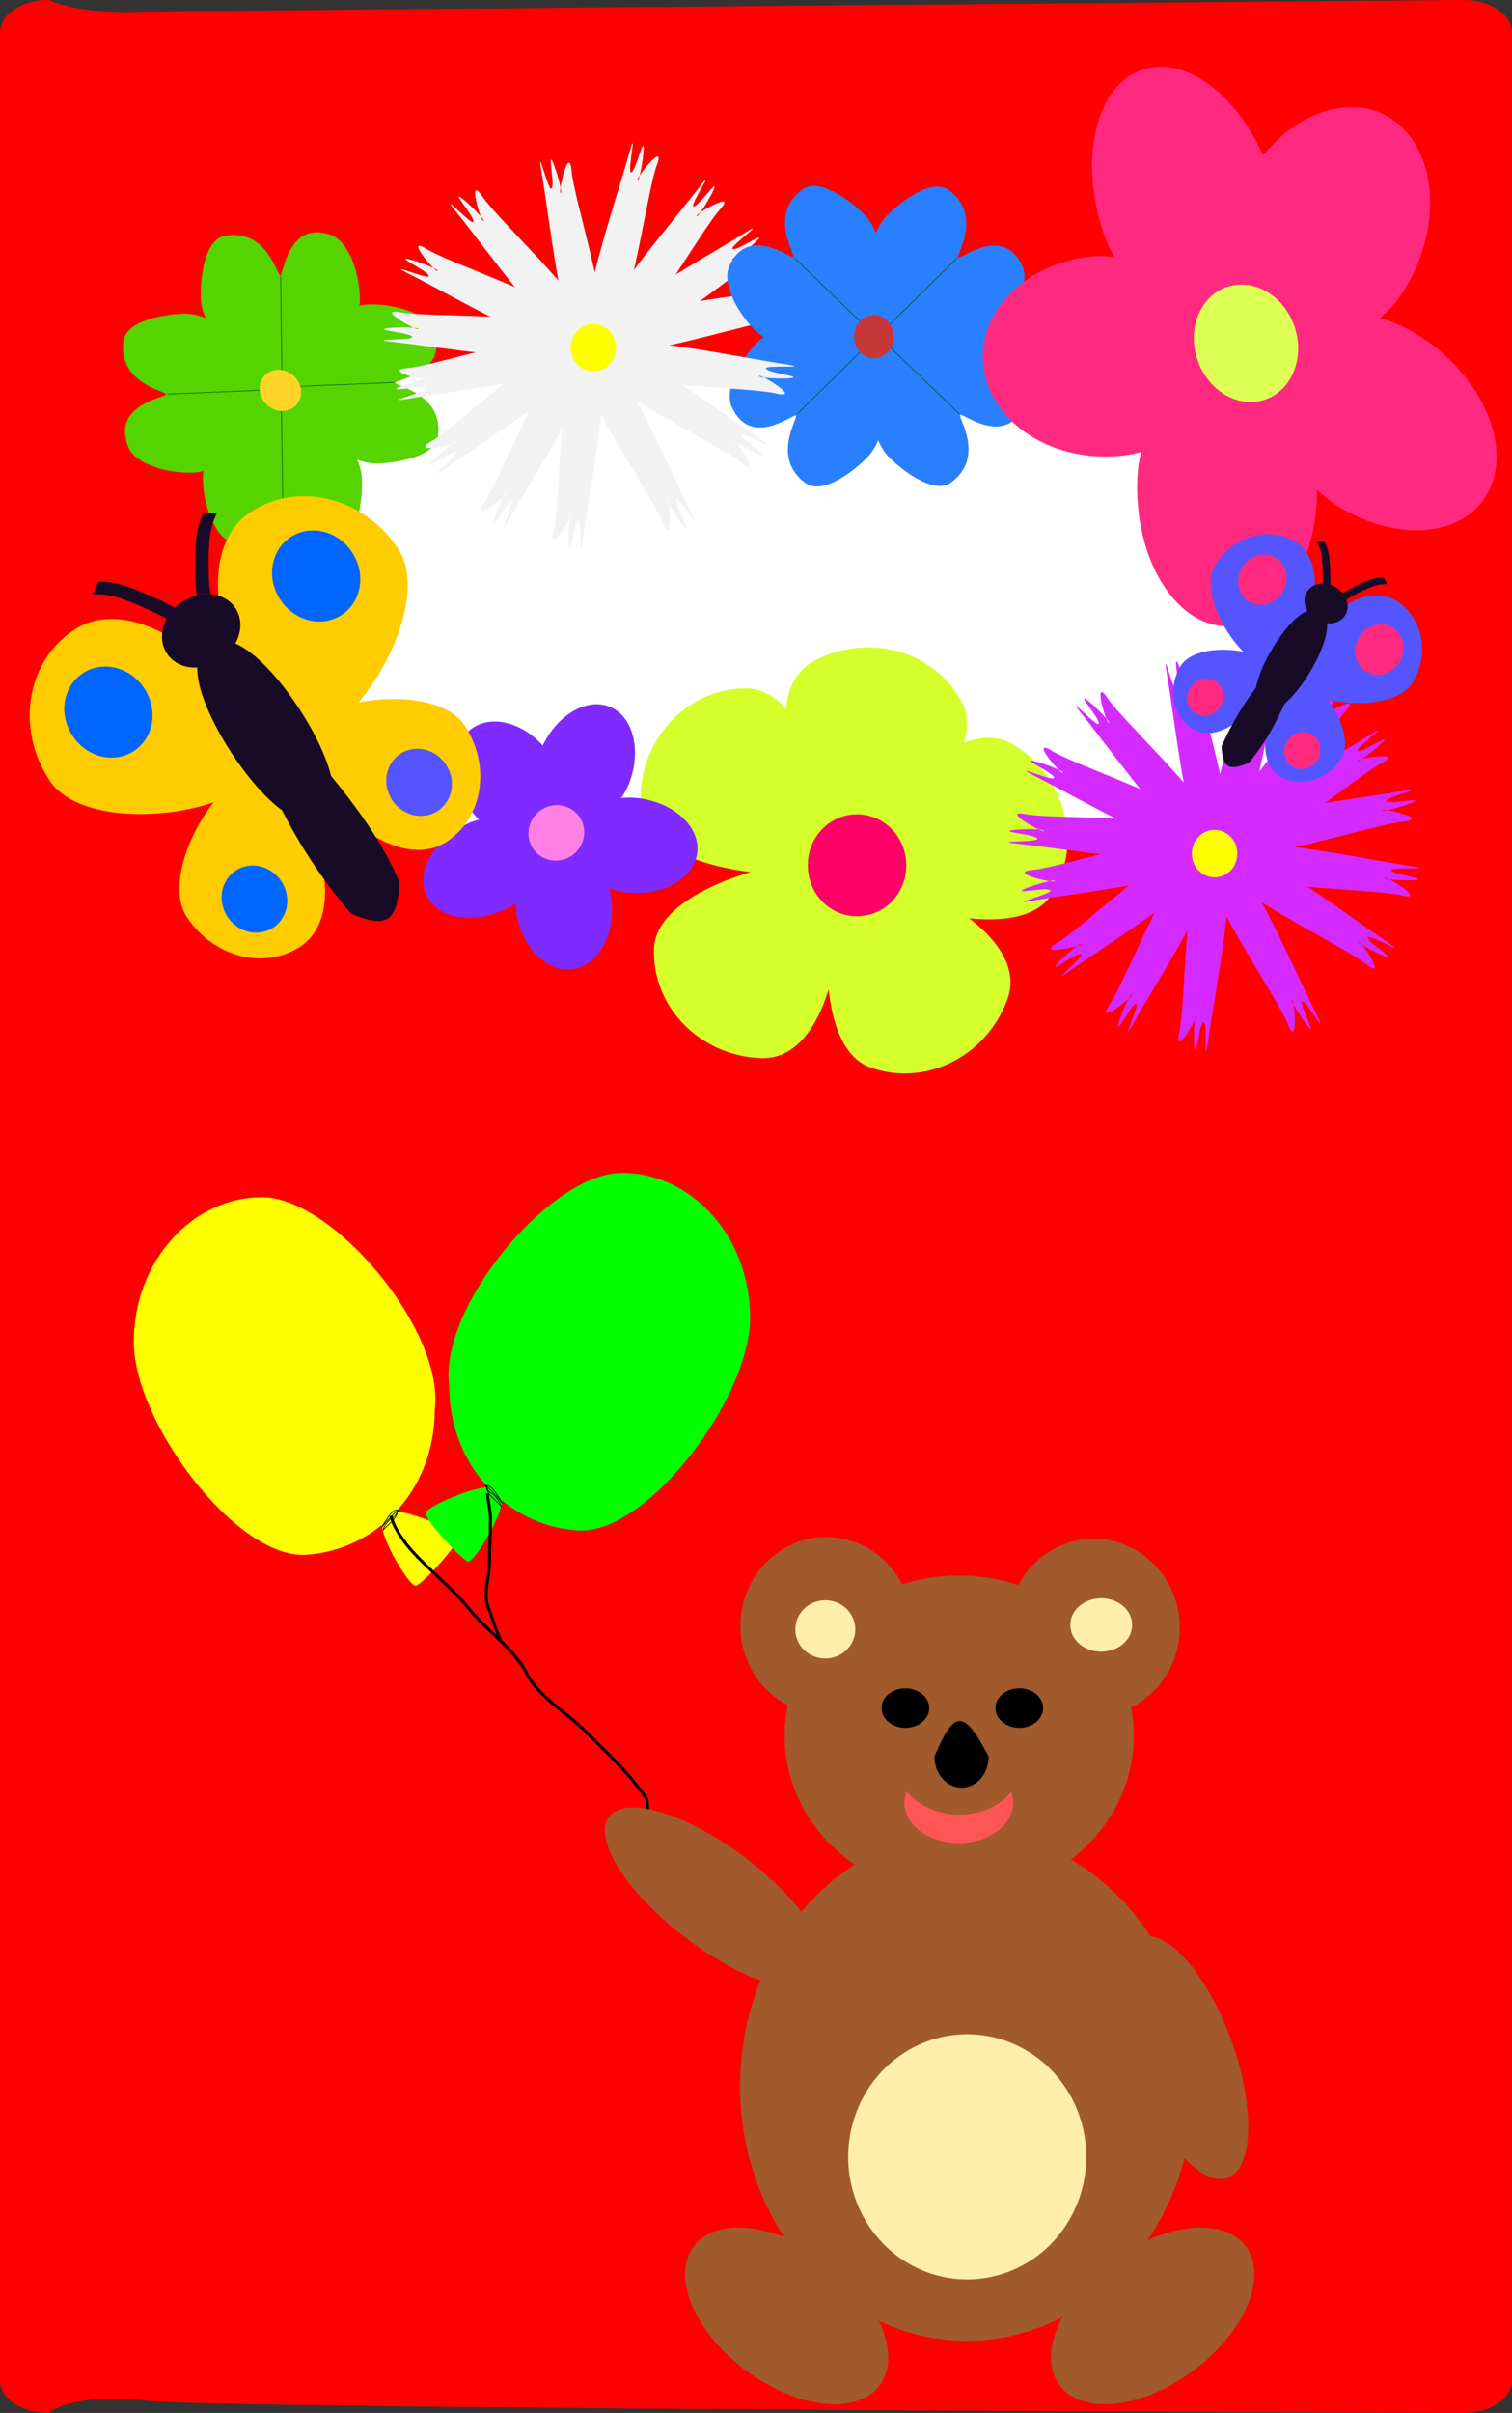 <?xml version="1.0" encoding="UTF-8" standalone="no"?> <!-- Created with Inkscape (http://www.inkscape.org/) --> <svg xmlns:inkscape="http://www.inkscape.org/namespaces/inkscape" xmlns:rdf="http://www.w3.org/1999/02/22-rdf-syntax-ns#" xmlns="http://www.w3.org/2000/svg" xmlns:cc="http://web.resource.org/cc/" xmlns:dc="http://purl.org/dc/elements/1.1/" xmlns:sodipodi="http://sodipodi.sourceforge.net/DTD/sodipodi-0.dtd" xmlns:svg="http://www.w3.org/2000/svg" xmlns:ns1="http://sozi.baierouge.fr" xmlns:xlink="http://www.w3.org/1999/xlink" id="svg2" sodipodi:docname="cteni slabikar.svg" inkscape:version="0.44" viewBox="0 0 508.46 811.08" sodipodi:version="0.32" inkscape:label="Pozadí" sodipodi:docbase="C:\Documents and Settings\Zuzik\Plocha\15.Cinnosti"><rect x="0" y="0" width="508.46" height="811.08" fill="#333333" stroke="none"/><g id="layer1" inkscape:label="Vrstva 1" inkscape:groupmode="layer" transform="translate(-91.332 -164.94)"><g id="g3378"><path id="rect1871" sodipodi:nodetypes="czcccczcccc" style="fill-rule:evenodd;fill:red" d="m107.69 164.94s8.5 4.38 27.87 4c20.81-0.4 447.87-4 447.87-4 9.07 0 16.36 4.87 16.36 10.91v789.27c0 6.04-7.29 10.91-16.36 10.91 0 0-417.46-1.37-442.34-4.09-26.23-2.88-33.4 4.09-33.4 4.09-9.062 0-16.358-4.87-16.358-10.91v-789.27c0-6.04 7.296-10.91 16.358-10.91z"></path><rect id="rect1942" style="fill-rule:evenodd;fill:white" rx="16.358" ry="6.628" height="158.13" width="344.88" y="287.63" x="179.94"></rect><path id="path2312" style="fill-rule:evenodd;fill:#d4ff2a" d="m374.64 457.75c-20.87 3.8-67.95-0.13-67.93-24.13 0-20.6 15.92-37.32 35.53-37.32s32.4 40.85 32.4 61.45z" inkscape:transform-center-x="103.60044" inkscape:transform-center-y="-95.631915" sodipodi:nodetypes="ccsc"></path><path id="path2319" style="fill-rule:evenodd;fill:#d4ff2a" d="m375.75 458.42c-13.16-16.65-31.82-60.05-10.61-71.31 18.18-9.68 40.42-3.48 49.63 13.83 9.22 17.31-20.84 47.8-39.02 57.48z" sodipodi:nodetypes="ccsc" inkscape:transform-center-y="-117.51565" inkscape:transform-center-x="-34.67951"></path><path id="path2321" style="fill-rule:evenodd;fill:#d4ff2a" d="m375.7 459.69c8.1-19.61 36.88-57.08 57.05-44.07 17.32 11.15 22.77 33.58 12.16 50.07-10.62 16.49-51.89 5.14-69.21-6z" inkscape:transform-center-x="-117.03937" inkscape:transform-center-y="-47.417692" sodipodi:nodetypes="ccsc"></path><path id="path2323" style="fill-rule:evenodd;fill:#d4ff2a" d="m374.66 454.82c20.9 3.64 63.73 23.57 55.42 46.09-7.1 19.34-27.81 29.54-46.22 22.77s-16.31-49.53-9.2-68.86z" sodipodi:nodetypes="ccsc" inkscape:transform-center-y="111.79644" inkscape:transform-center-x="-76.958471"></path><path id="path2325" style="fill-rule:evenodd;fill:#d4ff2a" d="m373.83 453.6c3.04 21-2.57 67.91-26.56 67.01-20.59-0.74-36.72-17.25-36.01-36.85 0.7-19.6 41.99-30.9 62.57-30.16z" inkscape:transform-center-x="98.147498" inkscape:transform-center-y="102.03503" sodipodi:nodetypes="ccsc"></path><path id="path2329" sodipodi:rx="50.437046" sodipodi:ry="42.258068" style="fill-rule:evenodd;fill:#f06" sodipodi:type="arc" d="m-107.69 500.28a50.437 42.258 0 1 1 -100.87 0 50.437 42.258 0 1 1 100.87 0z" transform="matrix(.328 0 0 .402 431.4 254.69)" sodipodi:cy="500.28098" sodipodi:cx="-158.12695"></path><path id="path1874" sodipodi:nodetypes="csssssc" style="fill-rule:evenodd;fill:#55d400" d="m218.59 320.71c-15.77 0.64-31.22-23.08-31.12-25.19 0.13-2.47 11.91-27.58 27.68-28.22 7.89-0.32 19.36 2.49 21.85 8.68 5.76 14.31-12.87 16.59-12.71 17.64 0.17 1.16 16.01 3.57 14.36 17.76-0.77 6.63-12.18 9.01-20.06 9.33z"></path><rect id="rect1879" ry="1.024" style="fill-rule:evenodd;fill:#050" rx="2.528" transform="matrix(.041 .999 -.999 .041 0 0)" height="36.23" width=".211" y="-211.95" x="302.37"></rect><path id="path1887" sodipodi:nodetypes="csssssc" style="fill-rule:evenodd;fill:#55d400" d="m213.07 326.53c-0.21-15.78-24.74-29.92-26.84-29.7-2.46 0.26-26.89 13.39-26.67 29.17 0.11 7.9 3.54 19.2 9.85 21.35 14.61 4.97 15.87-13.75 16.92-13.65 1.18 0.11 4.44 15.79 18.52 13.37 6.58-1.13 8.33-12.65 8.22-20.54z"></path><rect id="rect1889" ry="1.024" style="fill-rule:evenodd;fill:#050" rx="2.528" transform="matrix(1 -.014 -.014 -1 0 0)" height="36.23" width=".211" y="-336.02" x="181.61"></rect><path id="path1893" sodipodi:nodetypes="csssssc" style="fill-rule:evenodd;fill:#55d400" d="m152.88 270.4c15.77-0.64 31.23 23.08 31.12 25.19-0.13 2.47-11.91 27.58-27.68 28.22-7.88 0.32-19.36-2.49-21.85-8.68-5.76-14.31 12.87-16.59 12.71-17.64-0.17-1.16-16.01-3.57-14.36-17.76 0.77-6.63 12.18-9.01 20.06-9.33z"></path><rect id="rect1895" ry="1.024" style="fill-rule:evenodd;fill:#050" rx="2.528" transform="matrix(-.041 -.999 .999 -.041 0 0)" height="36.23" width=".211" y="135.17" x="-303.36"></rect><path id="path1899" sodipodi:nodetypes="csssssc" style="fill-rule:evenodd;fill:#55d400" d="m158.85 264.71c0.22 15.79 24.74 29.93 26.84 29.7 2.46-0.25 26.89-13.39 26.67-29.17-0.11-7.89-3.53-19.19-9.85-21.34-14.6-4.98-15.86 13.75-16.92 13.65-1.17-0.11-4.44-15.8-18.52-13.38-6.57 1.13-8.33 12.65-8.22 20.54z"></path><rect id="rect1901" ry="1.024" style="fill-rule:evenodd;fill:#050" rx="2.528" transform="matrix(-1 .014 .014 1 0 0)" height="36.23" width=".211" y="260.29" x="-182.16"></rect><path id="path1921" sodipodi:rx="47.02914" sodipodi:ry="42.939648" style="fill-rule:evenodd;fill:#ffd42a" sodipodi:type="arc" d="m-234.46 480.52a47.029 42.94 0 1 1 -94.06 0 47.029 42.94 0 1 1 94.06 0z" transform="matrix(.112 .106 -.106 .112 268.08 272.18)" sodipodi:cy="480.51511" sodipodi:cx="-281.49326"></path><path id="path1970" sodipodi:nodetypes="csssssc" style="fill-rule:evenodd;fill:#2a7fff" d="m390.68 318.99c-11.36-10.96-4.88-38.52-3.28-39.9 1.87-1.62 28.16-10.44 39.52 0.51 5.68 5.48 11.57 15.72 8.82 21.79-6.37 14.06-20.88 2.16-21.53 3-0.73 0.93 8.48 14.04-2.92 22.66-5.33 4.02-14.93-2.59-20.61-8.06z"></path><rect id="rect1972" style="fill-rule:evenodd;fill:#050" transform="rotate(133.97)" rx="2.528" ry="1.024" height="36.23" width=".211" y="-509.22" x="-68.635"></rect><path id="path1974" sodipodi:nodetypes="csssssc" style="fill-rule:evenodd;fill:#2a7fff" d="m382.66 319.02c11.26-11.06 4.54-38.56 2.93-39.93-1.89-1.59-28.26-10.18-39.52 0.88-5.63 5.53-11.43 15.81-8.62 21.87 6.49 13.99 20.9 1.97 21.56 2.8 0.73 0.92-8.36 14.12 3.12 22.63 5.36 3.97 14.9-2.72 20.53-8.25z"></path><rect id="rect1976" style="fill-rule:evenodd;fill:#050" transform="matrix(.701 .713 .713 -.701 0 0)" rx="2.528" ry="1.024" height="36.23" width=".211" y="42.868" x="468.78"></rect><path id="path2097" sodipodi:nodetypes="czzzzzzz" style="fill-rule:evenodd;fill:#f2f2f2" d="m352.34 297.2c-8.75-2.11-47.37-2.28-56.3-7.58-8.82-5.23-6.01-5.22 0.82-8.82 6.7-3.52 43.95 4.33 56.97 6.32s-5.05 0.29-4.9 1.64c0.16 1.36 9.79 2.42 9.22 3.07-0.58 0.64-11.89 0.35-11.53-0.5s14.72 8.04 5.72 5.87z"></path><path id="rect2086" sodipodi:nodetypes="czzzzzzz" style="fill-rule:evenodd;fill:#f2f2f2" d="m283.55 222.45c0.77 9.11 12.72 46.45 10.57 56.74-2.12 10.15-2.99 7.44-8.49 1.97-5.39-5.36-9.73-43.8-11.96-56.99-2.22-13.2 1.85 4.79 3.07 4.21 1.22-0.57-0.81-10.21-0.03-9.85s4.06 11.36 3.15 11.28c-0.9-0.08 2.9-16.73 3.69-7.36z"></path><path id="path2089" sodipodi:nodetypes="czzzzzzz" style="fill-rule:evenodd;fill:#f2f2f2" d="m312.18 220.54c-3.18 8.56-8.26 47.48-14.58 55.81-6.23 8.23-5.85 5.4-8.49-1.95-2.59-7.2 9.83-43.78 13.43-56.65 3.6-12.88-0.37 5.13 0.98 5.15 1.34 0.02 3.6-9.57 4.16-8.9 0.55 0.66-1.18 12.03-1.96 11.56s9.73-13.82 6.46-5.02z"></path><path id="path2091" sodipodi:nodetypes="czzzzzzz" style="fill-rule:evenodd;fill:#f2f2f2" d="m333.39 235.42c-6.11 6.71-25.23 40.82-34.16 46.13-8.82 5.23-7.43 2.75-7.15-5.06 0.27-7.67 25.31-36.8 33.42-47.35 8.1-10.55-2.24 4.62-1.01 5.15 1.24 0.53 6.89-7.48 7.15-6.66 0.27 0.83-5.54 10.7-6.09 9.97-0.54-0.74 14.13-9.08 7.84-2.18z"></path><path id="path2093" sodipodi:nodetypes="czzzzzzz" style="fill-rule:evenodd;fill:#f2f2f2" d="m345.6 252.81c-8.03 4.13-37.62 29.34-47.82 31.16-10.05 1.79-7.9-0.04-4.96-7.27 2.88-7.09 36.32-25.55 47.52-32.57 11.21-7.03-3.67 3.53-2.7 4.47 0.98 0.94 9.02-4.58 8.98-3.71-0.03 0.87-8.85 8.07-9.11 7.19-0.27-0.88 16.34-3.52 8.09 0.73z"></path><path id="path2095" sodipodi:nodetypes="czzzzzzz" style="fill-rule:evenodd;fill:#f2f2f2" d="m353.05 272.4c-8.96 0.77-45.69 12.89-55.81 10.69-9.98-2.17-7.31-3.05-1.93-8.63 5.28-5.48 43.09-9.86 56.06-12.11 12.98-2.25-4.71 1.88-4.15 3.12 0.57 1.24 10.05-0.82 9.7-0.02-0.35 0.79-11.18 4.11-11.1 3.19s16.45 2.96 7.23 3.76z"></path><path id="path2099" sodipodi:nodetypes="czzzzzzz" style="fill-rule:evenodd;fill:#f2f2f2" d="m340.61 320.43c-7.06-5.66-42.01-22.34-47.92-30.98-5.83-8.52-3.29-7.31 4.39-7.64 7.54-0.33 38.08 22.75 49.06 30.13s-4.7-1.91-5.12-0.61c-0.43 1.29 7.88 6.39 7.09 6.72s-10.93-4.77-10.25-5.39c0.67-0.61 10.02 13.6 2.75 7.77z"></path><path id="path2101" sodipodi:nodetypes="czzzzzzz" style="fill-rule:evenodd;fill:#f2f2f2" d="m314.16 340.49c-3.39-8.47-25.66-40.54-26.59-51.02-0.93-10.34 0.69-8.01 7.53-4.44 6.71 3.51 22.04 38.92 28 50.86 5.95 11.93-3.16-4.02-4.16-3.11-1 0.92 3.74 9.52 2.89 9.41s-7.17-9.64-6.29-9.84c0.89-0.19 2.1 16.86-1.38 8.14z"></path><path id="path2103" sodipodi:nodetypes="czzzzzzz" style="fill-rule:evenodd;fill:#f2f2f2" d="m277.61 343.34c2-8.91 1.82-48.17 6.96-57.31 5.07-9.01 5.08-6.15 8.68 0.76 3.52 6.78-3.87 44.73-5.71 57.99-1.85 13.25-0.33-5.14-1.66-4.97-1.34 0.17-2.3 9.98-2.93 9.39-0.64-0.58-0.45-12.08 0.38-11.72 0.84 0.36-7.78 15.04-5.72 5.86z"></path><path id="path2105" sodipodi:nodetypes="czzzzzzz" style="fill-rule:evenodd;fill:#f2f2f2" d="m254.21 333.86c5.12-7.52 19.32-44.03 27.43-50.56 8.01-6.44 6.97-3.79 7.78 3.99 0.79 7.62-19.96 40.05-26.53 51.66-6.56 11.6 1.58-4.89 0.28-5.24-1.29-0.35-5.78 8.39-6.15 7.61-0.38-0.78 4-11.38 4.65-10.74 0.64 0.65-12.73 11.02-7.46 3.28z"></path><path id="path2107" sodipodi:nodetypes="czzzzzzz" style="fill-rule:evenodd;fill:#f2f2f2" d="m236.53 313.19c7.8-4.56 36.01-31.37 46.09-33.74 9.94-2.35 7.89-0.4 5.34 6.98-2.49 7.24-34.9 27.51-45.72 35.14-10.81 7.63 3.49-3.73 2.46-4.61s-8.76 5.07-8.77 4.2 8.41-8.55 8.72-7.68c0.31 0.86-16.13 4.41-8.12-0.29z"></path><path id="path2109" sodipodi:nodetypes="czzzzzzz" style="fill-rule:evenodd;fill:#f2f2f2" d="m228.47 288.66c8.96-0.78 45.67-12.93 55.8-10.75 9.98 2.16 7.31 3.05 1.93 8.63-5.27 5.49-43.07 9.91-56.05 12.17-12.97 2.26 4.71-1.88 4.15-3.12s-10.05 0.82-9.69 0.03c0.35-0.8 11.17-4.12 11.09-3.21-0.08 0.92-16.45-2.94-7.23-3.75z"></path><path id="path2111" style="fill-rule:evenodd;fill:#f2f2f2" d="m226.14 269.93c8.83 1.72 47.41 0.19 56.57 5.1 9.03 4.84 6.22 4.95-0.45 8.84-6.54 3.82-44.1-2.39-57.19-3.81s5.04-0.51 4.83-1.86-9.89-1.98-9.34-2.65 11.86-0.87 11.54-0.01-15.05-7.39-5.96-5.61z" inkscape:transform-center-x="6.604077" inkscape:transform-center-y="61.203023" sodipodi:nodetypes="czzzzzzz"></path><path id="path2113" style="fill-rule:evenodd;fill:#f2f2f2" d="m234.84 248.67c7.69 4.73 44.4 16.92 51.31 24.76 6.81 7.73 4.14 6.84-3.44 8.13-7.44 1.27-40.54-17.82-52.33-23.77s4.89 1.31 5.16-0.03c0.26-1.34-8.59-5.36-7.85-5.79s11.42 3.37 10.82 4.06c-0.59 0.7-11.58-12.24-3.67-7.36z" sodipodi:nodetypes="czzzzzzz" inkscape:transform-center-y="49.80076" inkscape:transform-center-x="30.86575"></path><path id="path2115" style="fill-rule:evenodd;fill:#f2f2f2" d="m253.53 230.98c5.09 7.54 33.61 34.01 36.74 44.04 3.08 9.89 1.01 7.96-6.42 5.97-7.3-1.96-29.74-33.2-38.08-43.56s3.94 3.24 4.72 2.13-5.66-8.48-4.81-8.56 9.04 7.85 8.22 8.23c-0.83 0.39-5.61-16-0.37-8.25z" inkscape:transform-center-x="53.993009" inkscape:transform-center-y="35.297783" sodipodi:nodetypes="czzzzzzz"></path><path id="path2084" sodipodi:rx="39.531738" sodipodi:ry="40.213322" style="fill-rule:evenodd;fill:yellow" sodipodi:type="arc" d="m-111.78 306.03a39.532 40.213 0 1 1 -79.06 0 39.532 40.213 0 1 1 79.06 0z" transform="matrix(.193 0 0 .196 320.06 221.83)" sodipodi:cy="306.03018" sodipodi:cx="-151.31114"></path><path id="path1978" sodipodi:nodetypes="csssssc" style="fill-rule:evenodd;fill:#2a7fff" d="m381.66 236.73c11.36 10.95 4.89 38.51 3.28 39.9-1.87 1.61-28.16 10.44-39.52-0.52-5.68-5.48-11.57-15.71-8.82-21.79 6.37-14.06 20.89-2.16 21.54-3 0.72-0.93-8.49-14.04 2.91-22.65 5.33-4.03 14.93 2.58 20.61 8.06z"></path><rect id="rect1980" style="fill-rule:evenodd;fill:#050" transform="rotate(-46.03)" rx="2.528" ry="1.024" height="36.23" width=".211" y="432.45" x="67.649"></rect><path id="path1982" sodipodi:nodetypes="csssssc" style="fill-rule:evenodd;fill:#2a7fff" d="m389.89 237.11c-11.26 11.06-4.54 38.56-2.92 39.93 1.88 1.6 28.25 10.18 39.51-0.88 5.63-5.52 11.44-15.81 8.63-21.86-6.5-14-20.91-1.97-21.56-2.81-0.73-0.92 8.35-14.12-3.13-22.63-5.36-3.97-14.9 2.72-20.53 8.25z"></path><rect id="rect1984" style="fill-rule:evenodd;fill:#050" transform="matrix(-.701 -.713 -.713 .701 0 0)" rx="2.528" ry="1.024" height="36.23" width=".211" y="-118.6" x="-469.33"></rect><path id="path1986" sodipodi:rx="47.02914" sodipodi:ry="42.939648" style="fill-rule:evenodd;fill:#c83737" sodipodi:type="arc" d="m-234.46 480.52a47.029 42.94 0 1 1 -94.06 0 47.029 42.94 0 1 1 94.06 0z" transform="matrix(.001 .155 -.155 .001 459.96 321.24)" sodipodi:cy="480.51511" sodipodi:cx="-281.49326"></path><path id="path2251" sodipodi:nodetypes="csssc" style="fill-rule:evenodd;fill:yellow" d="m237.52 638.84c0 26.89-19.39 47.11-43.17 48.71-23.51 1.58-58.03-44.59-58.03-71.48 0-26.88 19.34-48.7 43.17-48.7s61.51 44.9 58.03 71.47z"></path><path id="rect2254" sodipodi:nodetypes="czzz" style="fill-rule:evenodd;fill:yellow" d="m220.13 673.95c3.55-4.11 24.76 5.43 25.3 7.59 0.55 2.21-12.02 15.81-14.23 16.44-2.15 0.62-14.63-19.92-11.07-24.03z"></path><path id="path2258" style="stroke:black;stroke-width:.232px;fill:none" d="m220.13 679.32c0.27-1.49 2.08-3.73 3.48-4.42 0.81-0.41 1.03-1.49 1.58-2.22 1.34-1.79-3.41 2.96-4.75 4.75-2.32 3.1 0.75-1.64 1.9-3.17 1.06-1.41 3.1-2.89 2.53-0.63-0.58 2.31-3.38 3.99-4.74 5.69z"></path><path id="path2269" sodipodi:nodetypes="csssc" style="fill-rule:evenodd;fill:lime" d="m242.39 630.66c0 26.89 19.39 47.11 43.17 48.71 23.51 1.58 58.03-44.59 58.03-71.48 0-26.88-19.34-48.7-43.17-48.7s-61.51 44.9-58.03 71.47z"></path><path id="path2271" sodipodi:nodetypes="czzz" style="fill-rule:evenodd;fill:lime" d="m259.78 665.77c-3.55-4.11-24.76 5.43-25.3 7.59-0.55 2.21 12.02 15.81 14.23 16.45 2.15 0.61 14.63-19.93 11.07-24.04z"></path><path id="path2273" style="fill-rule:evenodd;stroke:black;stroke-width:.232px;fill:lime" d="m259.78 671.15c-0.27-1.49-2.08-3.74-3.48-4.43-0.81-0.41-1.03-1.49-1.58-2.22-1.34-1.78 3.41 2.96 4.75 4.75 2.32 3.1-0.75-1.63-1.9-3.16-1.06-1.42-3.1-2.9-2.53-0.64 0.58 2.32 3.38 3.99 4.74 5.7z"></path><path id="path1930" sodipodi:nodetypes="cssssc" style="fill-rule:evenodd;fill:#ff2a7f" d="m518.61 223.84c4.07 12.37 3.66 36.48 1.22 46.27-2.44 9.8-14.65 15.88-22.21 10.77-7.91-5.35-27.32-13.73-35.45-38.47-8.14-24.74-2.11-48.97 13.47-54.1 15.58-5.12 34.83 10.79 42.97 35.53z"></path><path id="path1933" sodipodi:nodetypes="cssssc" style="fill-rule:evenodd;fill:#ff2a7f" d="m562.37 264.27c-6.67 9.87-24.9 21.37-33.74 23.94-8.83 2.57-21.01-5.73-21.94-15.26-0.97-9.97-6.88-32.08 6.47-51.83 13.34-19.74 35.2-26.1 48.79-14.19 13.58 11.91 13.77 37.6 0.42 57.34z"></path><path id="path1935" sodipodi:nodetypes="cssssc" style="fill-rule:evenodd;fill:#ff2a7f" d="m542.17 335.68c-10.54-6.17-25.7-24.84-30.39-34.23-4.69-9.38-0.7-23.71 7.46-25.84 8.53-2.23 26.43-11.28 47.51 1.07 21.09 12.34 32.7 35.57 25.91 51.86-6.78 16.28-29.4 19.48-50.49 7.14z"></path><path id="path1937" sodipodi:nodetypes="cssssc" style="fill-rule:evenodd;fill:#ff2a7f" d="m473.93 323.77c0.93-12.7 10.56-33.48 16.61-40.84 6.04-7.37 19.83-6.85 24.97 1.2 5.39 8.43 20.39 24.97 18.55 50.38-1.85 25.41-16.81 43.63-33.41 40.67-16.59-2.97-28.56-26-26.72-51.41z"></path><path id="path1939" sodipodi:nodetypes="cssssc" style="fill-rule:evenodd;fill:#ff2a7f" d="m457.99 251.19c11.36-1.27 32.65 5.45 41.08 10.68 8.42 5.22 12.57 20.22 7.28 27.22-5.53 7.32-14.91 26.48-37.64 29.01-22.72 2.53-43.57-10.41-46.53-28.87-2.96-18.47 13.08-35.51 35.81-38.04z"></path><path id="path1941" sodipodi:rx="61.342354" sodipodi:ry="62.023937" style="fill-rule:evenodd;fill:#df5" sodipodi:type="arc" d="m-99.511 520.05a61.342 62.024 0 1 1 -122.69 0 61.342 62.024 0 1 1 122.69 0z" transform="matrix(.267 -.088 .101 .306 500.77 107.04)" sodipodi:cy="520.04688" sodipodi:cx="-160.85329"></path><path id="path1965" sodipodi:nodetypes="cssssc" style="fill-rule:evenodd;fill:#7f2aff" d="m275.91 418.1c3.52 4.9 6.13 15.99 6.04 20.91-0.08 4.93-5.56 9.98-9.99 9.05-4.64-0.98-15.45-1.2-22.48-10.99-7.02-9.79-6.81-21.98 0.49-27.22 7.3-5.23 18.92-1.54 25.94 8.25z"></path><path id="path1967" sodipodi:nodetypes="cssssc" style="fill-rule:evenodd;fill:#7f2aff" d="m302.83 428.44c-2.22 5.75-10.12 14.39-14.29 17.2-4.18 2.82-11.32 1.29-12.91-2.89-1.66-4.38-7.25-13.38-2.8-24.88s14.78-18.46 23.06-15.54c8.29 2.91 11.39 14.61 6.94 26.11z"></path><path id="path1969" sodipodi:nodetypes="cssssc" style="fill-rule:evenodd;fill:#7f2aff" d="m300.97 464.81c-6.07-0.86-15.94-6.57-19.42-9.99-3.48-3.41-3.13-10.7 0.75-13.19 4.06-2.6 12.07-10.06 24.21-8.34 12.13 1.72 20.74 10.18 19.21 18.88s-12.62 14.36-24.75 12.64z"></path><path id="path1971" sodipodi:nodetypes="cssssc" style="fill-rule:evenodd;fill:#7f2aff" d="m264.99 472.05c-1.03-5.97 1.42-17.26 3.62-21.74 2.2-4.49 9.25-6.81 12.8-4.09 3.72 2.85 13.26 7.61 15.31 19.57 2.04 11.95-3.41 23.05-12.17 24.78-8.75 1.73-17.52-6.57-19.56-18.52z"></path><path id="path1973" sodipodi:nodetypes="cssssc" style="fill-rule:evenodd;fill:#7f2aff" d="m248.39 441.86c5.61-2.69 17.19-3.58 22.07-2.76 4.89 0.83 8.75 6.91 6.89 11.08-1.95 4.37-4.46 14.87-15.68 20.25s-23.3 3.34-26.96-4.55c-3.67-7.88 2.46-18.65 13.68-24.02z"></path><path id="path1975" sodipodi:rx="61.342354" sodipodi:ry="62.023937" style="fill-rule:evenodd;fill:#ff80e5" sodipodi:type="arc" d="m-99.511 520.05a61.342 62.024 0 1 1 -122.69 0 61.342 62.024 0 1 1 122.69 0z" transform="matrix(.125 -.09 .087 .121 253.28 367.49)" sodipodi:cy="520.04688" sodipodi:cx="-160.85329"></path><path id="path2009" sodipodi:nodetypes="csssc" style="fill-rule:evenodd;fill:#fc0" d="m167.63 397.43c11.39 17.4 16.48 22.6 9.64 29.34-13.66 13.43-57.98 17.78-69.37 0.38-11.389-17.4-7.63-40.04 8.39-50.53s39.95 3.41 51.34 20.81z"></path><path id="path2012" sodipodi:nodetypes="csssc" style="fill-rule:evenodd;fill:#fc0" d="m174.18 392.39c11.39 17.4 14.12 24.15 23.03 20.57 17.77-7.14 39.48-46.02 28.09-63.42s-33.64-23.01-49.66-12.52-12.86 37.97-1.46 55.37z"></path><path id="path2014" sodipodi:nodetypes="csssc" style="fill-rule:evenodd;fill:#fc0" d="m193.12 440.35c-8.84-13.51-10.98-18.74-17.79-16.02-13.59 5.41-30.02 35.31-21.18 48.82 8.85 13.5 25.95 17.97 38.18 9.96 12.23-8 9.63-29.25 0.79-42.76z"></path><path id="path2016" sodipodi:nodetypes="csssc" style="fill-rule:evenodd;fill:#fc0" d="m202.02 431.52c-8.84-13.51-12.78-17.56-7.57-22.72 10.4-10.29 44.37-13.39 53.22 0.12 8.84 13.51 6.09 30.97-6.14 38.98-12.23 8-30.66-2.87-39.51-16.38z"></path><path id="rect2020" sodipodi:nodetypes="ccccc" style="fill-rule:evenodd;fill:#170b28" d="m184.78 434.52c5.43-3.56 10.86-7.11 16.28-10.66 10.29 12.27 19.02 24.45 24.6 37.56-0.64 13.17-4.05 15.78-16.29 10.66-9.95-11.75-17.97-24.01-24.59-37.56z"></path><path id="rect2023" sodipodi:nodetypes="czzzz" style="fill-rule:evenodd;fill:#170b28" d="m158.25 394.56c-2.87-13.41 5.4-18.82 16.54-10.83 11.15 8 25.17 29.4 28.04 42.82 2.87 13.41-5.41 18.83-16.55 10.83-11.15-7.99-25.16-29.4-28.03-42.82z"></path><path id="path2026" sodipodi:rx="79.063477" sodipodi:ry="64.06868" style="fill-rule:evenodd;fill:#170b28" sodipodi:type="arc" d="m-87.242 985.57a79.063 64.069 0 1 1 -158.13 0 79.063 64.069 0 1 1 158.13 0z" transform="matrix(.146 -.096 .099 .152 85.696 211.21)" sodipodi:cy="985.5672" sodipodi:cx="-166.30594"></path><path id="path2028" style="fill-rule:evenodd;fill:#170b28" d="m150.07 369.37c-2.17 4.87-0.97 4.77-3.23 3.28-1.19-0.71-2.44-1.3-3.69-1.9-1.91-0.83-3.78-1.75-5.68-2.6-1.69-0.69-3.43-1.25-5.13-1.94-1.52-0.59-3.12-0.91-4.73-1.19-1.21-0.29-2.46-0.32-3.7-0.31-0.06 0-1.34-0.03-1.39-0.03l1.88-4.17s1.35 0.02 1.37 0.01c1.27 0.01 2.54 0.05 3.78 0.37 1.64 0.3 3.25 0.65 4.8 1.27 1.71 0.66 3.46 1.22 5.13 1.97 1.89 0.86 3.77 1.76 5.7 2.54 1.27 0.6 2.53 1.2 3.75 1.87 2.47 1.49 1.93 0.75-0.53 5.22l1.67-4.39z"></path><path id="path2032" style="fill-rule:evenodd;fill:#170b28" d="m157.54 364.48c5.33-0.04 4.76 1.02 4.3-1.65-0.18-1.37-0.22-2.76-0.27-4.14 0-2.08-0.09-4.16-0.11-6.24 0.04-1.83 0.23-3.65 0.27-5.48 0.07-1.64 0.42-3.23 0.8-4.81 0.22-1.23 0.69-2.38 1.2-3.52 0.02-0.05 0.51-1.23 0.53-1.28l-4.57 0.05s-0.53 1.25-0.54 1.26c-0.51 1.17-0.98 2.35-1.18 3.61-0.38 1.62-0.7 3.24-0.76 4.91-0.07 1.83-0.26 3.66-0.24 5.49 0.04 2.08 0.11 4.16 0.05 6.24 0.04 1.4 0.09 2.8 0.21 4.19 0.38 2.86-0.09 2.06 5 1.6l-4.69-0.23z"></path><path id="path2034" sodipodi:rx="62.705517" sodipodi:ry="67.476593" style="fill-rule:evenodd;fill:#06f" sodipodi:type="arc" d="m-242.64 1023.1a62.706 67.477 0 1 1 -125.41 0 62.706 67.477 0 1 1 125.41 0z" transform="matrix(.193 -.126 .126 .193 57.812 168.36)" sodipodi:cy="1023.0541" sodipodi:cx="-305.3486"></path><path id="path2038" sodipodi:rx="62.705517" sodipodi:ry="67.476593" style="fill-rule:evenodd;fill:#06f" sodipodi:type="arc" d="m-242.64 1023.1a62.706 67.477 0 1 1 -125.41 0 62.706 67.477 0 1 1 125.41 0z" transform="matrix(.193 -.126 .126 .193 127.68 122.62)" sodipodi:cy="1023.0541" sodipodi:cx="-305.3486"></path><path id="path2040" sodipodi:rx="47.02914" sodipodi:ry="49.755466" style="fill-rule:evenodd;fill:#06f" sodipodi:type="arc" d="m-238.55 1373.4a47.029 49.755 0 1 1 -94.06 0 47.029 49.755 0 1 1 94.06 0z" transform="matrix(.193 -.126 .126 .193 58.962 166.11)" sodipodi:cy="1373.3872" sodipodi:cx="-285.58273"></path><path id="path2042" sodipodi:rx="47.02914" sodipodi:ry="49.755466" style="fill-rule:evenodd;fill:#55f" sodipodi:type="arc" d="m-238.55 1373.4a47.029 49.755 0 1 1 -94.06 0 47.029 49.755 0 1 1 94.06 0z" transform="matrix(.193 -.126 .126 .193 114.33 126.86)" sodipodi:cy="1373.3872" sodipodi:cx="-285.58273"></path><path id="path2211" sodipodi:nodetypes="czzzzzzz" style="fill-rule:evenodd;fill:#d42aff" d="m562.62 465.89c-8.75-2.11-47.36-2.28-56.3-7.58-8.81-5.23-6.01-5.22 0.82-8.81 6.7-3.53 43.96 4.32 56.98 6.31s-5.06 0.29-4.9 1.65c0.15 1.35 9.79 2.42 9.21 3.06s-11.88 0.35-11.53-0.5c0.36-0.84 14.72 8.04 5.72 5.87z"></path><path id="path2213" sodipodi:nodetypes="czzzzzzz" style="fill-rule:evenodd;fill:#d42aff" d="m493.84 391.15c0.77 9.11 12.72 46.44 10.57 56.73-2.13 10.16-3 7.44-8.49 1.97-5.4-5.36-9.74-43.8-11.96-56.99s1.85 4.79 3.07 4.22c1.22-0.58-0.81-10.22-0.03-9.86s4.05 11.37 3.15 11.29c-0.9-0.09 2.9-16.74 3.69-7.36z"></path><path id="path2215" sodipodi:nodetypes="czzzzzzz" style="fill-rule:evenodd;fill:#d42aff" d="m522.46 389.23c-3.17 8.56-8.26 47.48-14.57 55.82-6.23 8.22-5.86 5.39-8.49-1.96-2.59-7.2 9.82-43.77 13.42-56.65 3.61-12.88-0.36 5.13 0.98 5.15s3.61-9.57 4.16-8.9c0.55 0.66-1.17 12.03-1.95 11.56s9.72-13.82 6.45-5.02z"></path><path id="path2217" sodipodi:nodetypes="czzzzzzz" style="fill-rule:evenodd;fill:#d42aff" d="m543.68 404.11c-6.11 6.71-25.23 40.82-34.17 46.13-8.81 5.24-7.42 2.75-7.14-5.06 0.27-7.66 25.31-36.8 33.41-47.35s-2.24 4.62-1 5.15 6.88-7.48 7.15-6.66c0.26 0.83-5.54 10.7-6.09 9.97s14.12-9.08 7.84-2.18z"></path><path id="path2219" sodipodi:nodetypes="czzzzzzz" style="fill-rule:evenodd;fill:#d42aff" d="m555.88 421.5c-8.02 4.13-37.62 29.35-47.81 31.16-10.05 1.79-7.9-0.04-4.97-7.27 2.88-7.09 36.32-25.54 47.53-32.57 11.21-7.02-3.68 3.53-2.7 4.47s9.01-4.58 8.98-3.71c-0.04 0.87-8.86 8.07-9.12 7.19s16.35-3.52 8.09 0.73z"></path><path id="path2221" sodipodi:nodetypes="czzzzzzz" style="fill-rule:evenodd;fill:#d42aff" d="m563.34 441.09c-8.96 0.77-45.69 12.89-55.81 10.69-9.99-2.16-7.31-3.05-1.93-8.63 5.28-5.48 43.08-9.86 56.06-12.11 12.98-2.24-4.71 1.88-4.15 3.12s10.05-0.81 9.69-0.02c-0.35 0.79-11.18 4.11-11.1 3.19 0.08-0.91 16.46 2.96 7.24 3.76z"></path><path id="path2223" sodipodi:nodetypes="czzzzzzz" style="fill-rule:evenodd;fill:#d42aff" d="m550.9 489.13c-7.06-5.67-42.02-22.35-47.93-30.99-5.83-8.52-3.28-7.31 4.4-7.64 7.54-0.33 38.07 22.75 49.06 30.13 10.98 7.38-4.7-1.91-5.13-0.61-0.42 1.29 7.88 6.39 7.09 6.72-0.79 0.34-10.92-4.77-10.25-5.38 0.68-0.62 10.02 13.59 2.76 7.77z"></path><path id="path2225" sodipodi:nodetypes="czzzzzzz" style="fill-rule:evenodd;fill:#d42aff" d="m524.44 509.18c-3.38-8.47-25.65-40.54-26.59-51.02-0.92-10.34 0.7-8 7.54-4.43 6.71 3.5 22.03 38.91 27.99 50.85 5.96 11.93-3.16-4.02-4.16-3.11-1 0.92 3.75 9.52 2.9 9.41s-7.18-9.64-6.29-9.83c0.88-0.2 2.09 16.85-1.39 8.13z"></path><path id="path2227" sodipodi:nodetypes="czzzzzzz" style="fill-rule:evenodd;fill:#d42aff" d="m487.9 512.03c2-8.91 1.82-48.17 6.96-57.31 5.06-9.01 5.08-6.15 8.67 0.76 3.53 6.78-3.87 44.73-5.71 57.99-1.84 13.25-0.32-5.14-1.66-4.97-1.33 0.17-2.29 9.98-2.93 9.4-0.63-0.59-0.45-12.09 0.39-11.73 0.83 0.36-7.78 15.04-5.72 5.86z"></path><path id="path2229" sodipodi:nodetypes="czzzzzzz" style="fill-rule:evenodd;fill:#d42aff" d="m464.49 502.55c5.12-7.51 19.33-44.02 27.44-50.56 8-6.44 6.97-3.79 7.77 3.99 0.8 7.63-19.96 40.05-26.52 51.66-6.56 11.6 1.58-4.89 0.28-5.24s-5.78 8.39-6.16 7.61 4.01-11.38 4.65-10.73c0.65 0.64-12.72 11.01-7.46 3.27z"></path><path id="path2231" sodipodi:nodetypes="czzzzzzz" style="fill-rule:evenodd;fill:#d42aff" d="m446.82 481.88c7.79-4.56 36-31.37 46.08-33.74 9.95-2.34 7.89-0.39 5.35 6.98-2.5 7.24-34.91 27.51-45.72 35.14-10.82 7.63 3.48-3.73 2.45-4.61-1.02-0.88-8.75 5.07-8.77 4.2-0.01-0.87 8.42-8.55 8.73-7.68 0.31 0.86-16.14 4.41-8.12-0.29z"></path><path id="path2233" sodipodi:nodetypes="czzzzzzz" style="fill-rule:evenodd;fill:#d42aff" d="m438.75 457.35c8.96-0.78 45.68-12.93 55.8-10.74 9.99 2.15 7.31 3.04 1.94 8.63-5.28 5.48-43.08 9.9-56.05 12.16-12.98 2.26 4.71-1.88 4.14-3.12-0.56-1.24-10.04 0.82-9.69 0.03s11.18-4.12 11.1-3.21c-0.08 0.92-16.46-2.94-7.24-3.75z"></path><path id="path2235" style="fill-rule:evenodd;fill:#d42aff" d="m436.42 438.62c8.83 1.72 47.42 0.19 56.57 5.1 9.03 4.84 6.23 4.95-0.44 8.84-6.55 3.82-44.1-2.39-57.19-3.81s5.03-0.5 4.82-1.85-9.88-1.99-9.33-2.66c0.55-0.66 11.86-0.87 11.53-0.01-0.32 0.86-15.04-7.39-5.96-5.61z" sodipodi:nodetypes="czzzzzzz" inkscape:transform-center-y="61.203023" inkscape:transform-center-x="6.604077"></path><path id="path2237" style="fill-rule:evenodd;fill:#d42aff" d="m445.13 417.36c7.69 4.74 44.39 16.93 51.3 24.76 6.82 7.73 4.15 6.84-3.44 8.13-7.44 1.27-40.53-17.82-52.33-23.77-11.79-5.95 4.9 1.31 5.16-0.03 0.27-1.34-8.59-5.36-7.84-5.79 0.74-0.43 11.41 3.37 10.82 4.07-0.6 0.69-11.59-12.25-3.67-7.37z" inkscape:transform-center-x="30.86575" inkscape:transform-center-y="49.80076" sodipodi:nodetypes="czzzzzzz"></path><path id="path2239" style="fill-rule:evenodd;fill:#d42aff" d="m463.82 399.67c5.09 7.54 33.61 34.01 36.74 44.04 3.08 9.89 1.01 7.97-6.43 5.97-7.29-1.95-29.73-33.2-38.07-43.56s3.93 3.24 4.71 2.13c0.79-1.11-5.66-8.48-4.81-8.56s9.05 7.85 8.22 8.23c-0.82 0.39-5.6-16-0.36-8.25z" sodipodi:nodetypes="czzzzzzz" inkscape:transform-center-y="35.297783" inkscape:transform-center-x="53.993009"></path><path id="path2241" sodipodi:rx="39.531738" sodipodi:ry="40.213322" style="fill-rule:evenodd;fill:yellow" sodipodi:type="arc" d="m-111.78 306.03a39.532 40.213 0 1 1 -79.06 0 39.532 40.213 0 1 1 79.06 0z" transform="matrix(.193 0 0 .196 528.98 391.89)" sodipodi:cy="306.03018" sodipodi:cx="-151.31114"></path><path id="path2062" sodipodi:nodetypes="csssc" style="fill-rule:evenodd;fill:#55f" d="m528.93 377.33c-5.85 9.8-7.2 13.56-12.17 11.8-9.91-3.51-22.7-24.34-16.84-34.14 5.85-9.81 17.92-13.39 26.95-8 9.02 5.39 7.91 20.54 2.06 30.34z"></path><path id="path2064" sodipodi:nodetypes="csssc" style="fill-rule:evenodd;fill:#55f" d="m532.99 379.35c-5.86 9.8-8.53 12.77-4.62 16.31 7.79 7.05 32.19 8.43 38.05-1.37 5.85-9.8 3.27-22.13-5.75-27.52-9.03-5.39-21.83 2.78-27.68 12.58z"></path><path id="path2066" sodipodi:nodetypes="csssc" style="fill-rule:evenodd;fill:#55f" d="m513.87 400.22c4.54-7.61 6.61-9.92 3.63-12.63-5.93-5.41-24.64-6.34-29.18 1.27s-2.64 17.12 4.25 21.24c6.89 4.11 16.75-2.27 21.3-9.88z"></path><path id="path2068" sodipodi:nodetypes="csssc" style="fill-rule:evenodd;fill:#55f" d="m520.36 402.49c4.54-7.61 5.6-10.53 9.4-9.19 7.57 2.66 17.26 18.68 12.72 26.29-4.55 7.61-13.82 10.45-20.71 6.33-6.89-4.11-5.95-15.82-1.41-23.43z"></path><path id="path2070" sodipodi:nodetypes="ccccc" style="fill-rule:evenodd;fill:#170b28" d="m514.74 394.7c3.06 1.82 6.12 3.65 9.17 5.48-3.58 8.02-7.5 15.25-12.63 21.16-6.65 2.85-8.76 1.79-9.17-5.48 3.41-7.73 7.53-14.64 12.63-21.16z"></path><path id="path2072" sodipodi:nodetypes="czzzz" style="fill-rule:evenodd;fill:#170b28" d="m528.09 372.01c5.93-4.64 10.59-1.86 9.32 5.56-1.27 7.43-8.47 19.48-14.4 24.12s-10.59 1.86-9.32-5.56 8.47-19.48 14.4-24.12z"></path><path id="path2074" sodipodi:rx="79.063477" sodipodi:ry="64.06868" style="fill-rule:evenodd;fill:#170b28" sodipodi:type="arc" d="m-87.242 985.57a79.063 64.069 0 1 1 -158.13 0 79.063 64.069 0 1 1 158.13 0z" transform="matrix(.082 .049 -.051 .085 601.17 292.17)" sodipodi:cy="985.5672" sodipodi:cx="-166.30594"></path><path id="path2076" style="fill-rule:evenodd;fill:#170b28" d="m538.56 361.92c-2.92 0.1-2.59 0.67-2.39-0.8 0.06-0.76 0.05-1.52 0.05-2.28-0.05-1.14-0.05-2.29-0.08-3.43-0.07-1-0.21-1.99-0.28-3-0.07-0.89-0.3-1.76-0.54-2.62-0.15-0.67-0.44-1.29-0.74-1.9-0.01-0.03-0.31-0.66-0.32-0.69l2.51-0.08c0 0.01 0.31 0.68 0.32 0.68 0.3 0.63 0.59 1.27 0.73 1.96 0.24 0.88 0.46 1.76 0.53 2.67 0.08 1.01 0.22 2 0.25 3.01 0.03 1.14 0.04 2.28 0.12 3.42 0.01 0.77 0.01 1.54-0.02 2.3-0.15 1.58 0.09 1.13-2.71 1l2.57-0.24z"></path><path id="path2078" style="fill-rule:evenodd;fill:#170b28" d="m542.77 364.43c1.3 2.62 0.64 2.6 1.84 1.73 0.64-0.42 1.31-0.77 1.99-1.13 1.02-0.5 2.03-1.04 3.05-1.55 0.91-0.42 1.85-0.76 2.77-1.18 0.82-0.36 1.69-0.57 2.56-0.76 0.67-0.19 1.35-0.23 2.03-0.26 0.03 0 0.73-0.04 0.76-0.04l-1.12-2.25s-0.75 0.04-0.76 0.04c-0.69 0.03-1.39 0.08-2.06 0.29-0.89 0.2-1.77 0.43-2.61 0.8-0.92 0.41-1.86 0.75-2.76 1.2-1.02 0.52-2.03 1.05-3.07 1.52-0.68 0.36-1.36 0.72-2.02 1.11-1.32 0.88-1.04 0.46 0.41 2.86l-1.01-2.38z"></path><path id="path2080" sodipodi:rx="62.705517" sodipodi:ry="67.476593" style="fill-rule:evenodd;fill:#ff2a7f" sodipodi:type="arc" d="m-242.64 1023.1a62.706 67.477 0 1 1 -125.41 0 62.706 67.477 0 1 1 125.41 0z" transform="matrix(.109 .065 -.065 .109 615.62 268.11)" sodipodi:cy="1023.0541" sodipodi:cx="-305.3486"></path><path id="path2082" sodipodi:rx="62.705517" sodipodi:ry="67.476593" style="fill-rule:evenodd;fill:#ff2a7f" sodipodi:type="arc" d="m-242.64 1023.1a62.706 67.477 0 1 1 -125.41 0 62.706 67.477 0 1 1 125.41 0z" transform="matrix(.109 .065 -.065 .109 654.98 291.61)" sodipodi:cy="1023.0541" sodipodi:cx="-305.3486"></path><path id="path2085" sodipodi:rx="47.02914" sodipodi:ry="49.755466" style="fill-rule:evenodd;fill:#ff2a7f" sodipodi:type="arc" d="m-238.55 1373.4a47.029 49.755 0 1 1 -94.06 0 47.029 49.755 0 1 1 94.06 0z" transform="matrix(.109 .065 -.065 .109 617.01 268.14)" sodipodi:cy="1373.3872" sodipodi:cx="-285.58273"></path><path id="path2087" sodipodi:rx="47.02914" sodipodi:ry="49.755466" style="fill-rule:evenodd;fill:#ff2a7f" sodipodi:type="arc" d="m-238.55 1373.4a47.029 49.755 0 1 1 -94.06 0 47.029 49.755 0 1 1 94.06 0z" transform="matrix(.109 .065 -.065 .109 649.67 286.04)" sodipodi:cy="1373.3872" sodipodi:cx="-285.58273"></path><path id="path2597" style="stroke:black;stroke-width:1px;fill:none" d="m222.88 674.43c0.38 2.97 3.57 7.93 6.47 11.24 6.17 7.05 13.94 12.83 19.77 20.11 5.85 7.32 15.17 13.3 19.42 21.81 3.76 7.52 13.55 13.2 19.43 19.08 0.68 0.68 1.36 1.37 2.04 2.05 5.35 5.34 11.24 10.77 15.68 16.7 0.34 0.45 0.68 0.91 1.02 1.36 2.02 2.69 2.39 2.17 2.39 6.13v7.16"></path><path id="path2558" sodipodi:rx="155.40063" sodipodi:ry="241.96152" style="fill-rule:evenodd;fill:#a05a2c" sodipodi:type="arc" d="m21.811 742.24a155.4 241.96 0 1 1 -310.8 0 155.4 241.96 0 1 1 310.8 0z" transform="matrix(.491 0 0 .354 482.09 603.38)" sodipodi:cy="742.24249" sodipodi:cx="-133.59001"></path><path id="path2533" sodipodi:rx="134.95319" sodipodi:ry="124.04787" style="fill-rule:evenodd;fill:#a05a2c" sodipodi:type="arc" d="m6.816 464.84a134.95 124.05 0 1 1 -269.91 0 134.95 124.05 0 1 1 269.91 0z" transform="matrix(.435 0 0 .435 469.65 546.28)" sodipodi:cy="464.83875" sodipodi:cx="-128.13736"></path><path id="path2535" style="fill-rule:evenodd;fill:#a05a2c" d="m459.16 682.17c-11.67 0-21.73 7.18-26.28 17.49 19.42 5.62 33.82 21.53 35.42 40.67 11.47-3.95 19.75-15.14 19.75-28.31 0-16.48-12.95-29.85-28.89-29.85z"></path><path id="path2542" style="fill-rule:evenodd;fill:#a05a2c" d="m369.19 681.58c11.67 0 21.73 7.17 26.28 17.48-19.42 5.63-33.82 21.54-35.42 40.68-11.47-3.96-19.75-15.14-19.75-28.32 0-16.47 12.94-29.84 28.89-29.84z"></path><path id="path2544" sodipodi:rx="23.85536" sodipodi:ry="19.765869" style="fill-rule:evenodd;fill:black" sodipodi:type="arc" d="m-209.93 367.37a23.855 19.766 0 1 1 -47.71 0 23.855 19.766 0 1 1 47.71 0z" transform="matrix(.336 0 0 .336 474.35 615.66)" sodipodi:cy="367.37256" sodipodi:cx="-233.78253"></path><path id="path2548" sodipodi:rx="23.85536" sodipodi:ry="19.765869" style="fill-rule:evenodd;fill:black" sodipodi:type="arc" d="m-209.93 367.37a23.855 19.766 0 1 1 -47.71 0 23.855 19.766 0 1 1 47.71 0z" transform="matrix(.336 0 0 .336 512.66 615.66)" sodipodi:cy="367.37256" sodipodi:cx="-233.78253"></path><path id="path2550" sodipodi:nodetypes="cscc" style="fill-rule:evenodd;fill:black" d="m423.82 755.35c0 5.79-4.09 10.5-9.13 10.5s-9.13-4.71-9.13-10.5c6.85-15.98 9.93-15.78 18.26 0z"></path><path id="path2553" style="fill-rule:evenodd;fill:#f55" d="m396.23 766.96c-0.5 1.24-0.77 2.55-0.77 3.9 0 7.51 8.2 13.61 18.29 13.61 10.1 0 18.29-6.1 18.29-13.61 0-1.24-0.23-2.44-0.65-3.59-3.62 4.56-10.08 7.6-17.46 7.6-7.53 0-14.13-3.18-17.7-7.91z"></path><path id="path2562" sodipodi:rx="113.82415" sodipodi:ry="66.795006" style="fill-rule:evenodd;fill:#a05a2c" sodipodi:type="arc" d="m-302.62 854.7a113.82 66.795 0 1 1 -227.65 0 113.82 66.795 0 1 1 227.65 0z" transform="matrix(.275 .205 -.205 .275 645.61 793.72)" sodipodi:cy="854.70349" sodipodi:cx="-416.44644"></path><path id="path2564" sodipodi:rx="113.82415" sodipodi:ry="66.795006" style="fill-rule:evenodd;fill:#a05a2c" sodipodi:type="arc" d="m-302.62 854.7a113.82 66.795 0 1 1 -227.65 0 113.82 66.795 0 1 1 227.65 0z" transform="matrix(-.275 .205 .205 .275 189.24 793.72)" sodipodi:cy="854.70349" sodipodi:cx="-416.44644"></path><path id="path2566" sodipodi:rx="92.013535" sodipodi:ry="94.739861" style="fill-rule:evenodd;fill:#fea" sodipodi:type="arc" d="m-91.332 708.16a92.014 94.74 0 1 1 -184.03 0 92.014 94.74 0 1 1 184.03 0z" transform="matrix(.435 0 0 .435 496.35 581.88)" sodipodi:cy="708.16339" sodipodi:cx="-183.34549"></path><path id="path2568" sodipodi:rx="92.695114" sodipodi:ry="34.079086" style="fill-rule:evenodd;fill:#a05a2c" sodipodi:type="arc" d="m-280.81 474.38a92.695 34.079 0 1 1 -185.39 0 92.695 34.079 0 1 1 185.39 0z" transform="matrix(.389 .293 -.283 .403 611.6 721.21)" sodipodi:cy="474.38089" sodipodi:cx="-373.50677"></path><path id="path2570" sodipodi:rx="98.829353" sodipodi:ry="38.850159" style="fill-rule:evenodd;fill:#a05a2c" sodipodi:type="arc" d="m-332.61 282.86a98.829 38.85 0 1 1 -197.66 0 98.829 38.85 0 1 1 197.66 0z" transform="matrix(.148 .409 .409 -.148 437.67 1074.9)" sodipodi:cy="282.85641" sodipodi:cx="-431.44122"></path><path id="path2572" sodipodi:rx="23.173779" sodipodi:ry="22.492197" style="fill-rule:evenodd;fill:#fea" sodipodi:type="arc" d="m-276.72 311.48a23.174 22.492 0 1 1 -46.35 0 23.174 22.492 0 1 1 46.35 0z" transform="matrix(.435 0 0 .435 499.32 577.14)" sodipodi:cy="311.48285" sodipodi:cx="-299.89597"></path><path id="path2574" sodipodi:rx="23.85536" sodipodi:ry="20.447453" style="fill-rule:evenodd;fill:#fea" sodipodi:type="arc" d="m-61.342 308.07a23.855 20.447 0 1 1 -47.708 0 23.855 20.447 0 1 1 47.708 0z" transform="matrix(.435 0 0 .435 498.72 577.14)" sodipodi:cy="308.07495" sodipodi:cx="-85.197716"></path><path id="path2599" style="stroke:black;stroke-width:1px;fill:none" d="m255.25 666.93c0 1.61 1.02 5.6 1.02 8.52 0 4.91-0.34 9.81-0.34 14.65 0 5.09-2.3 10.42-0.34 15.34 1.43 3.56 2.11 6.59 3.75 9.88 0.1 0.2 0 0.45 0 0.68"></path></g></g></svg> 